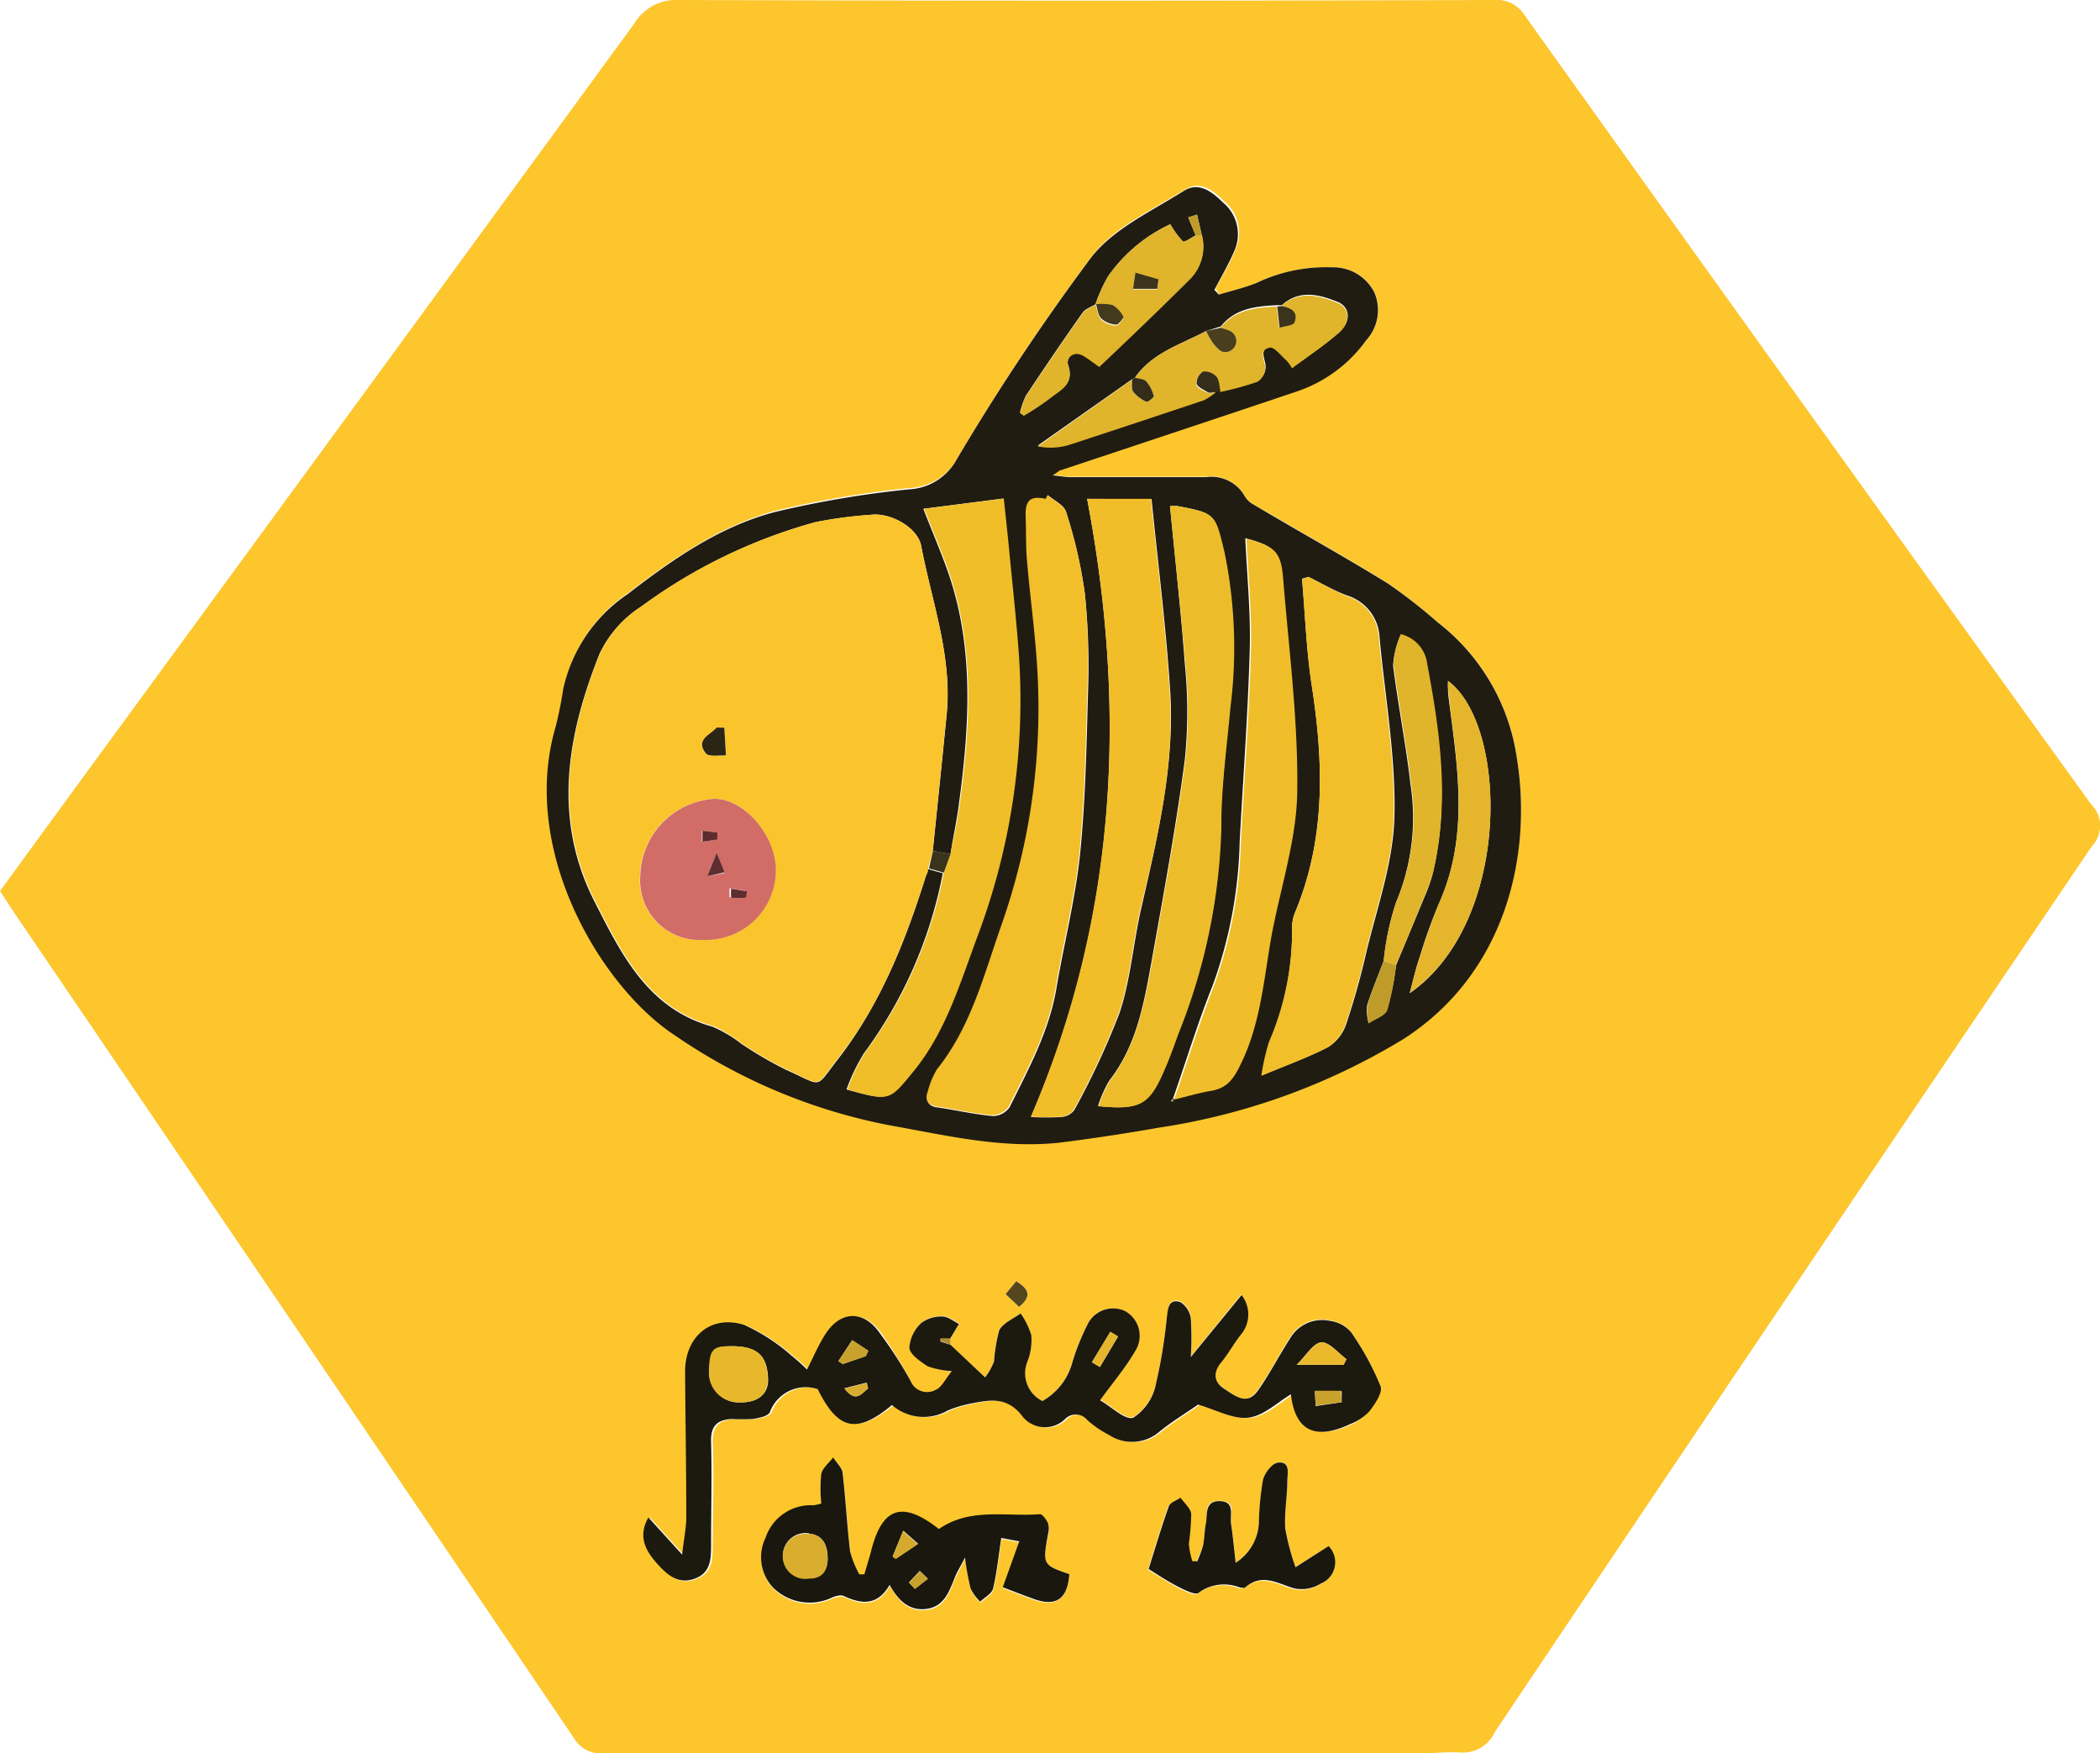 <svg xmlns="http://www.w3.org/2000/svg" viewBox="0 0 141.4 118.06"><defs><style>.cls-1{fill:#fdc62d;}.cls-2{fill:#201c11;}.cls-3{fill:#1c190f;}.cls-4{fill:#19170e;}.cls-5{fill:#54471f;}.cls-6{fill:#b08c34;}.cls-7{fill:#fac42c;}.cls-8{fill:#f2be2a;}.cls-9{fill:#f2bf2a;}.cls-10{fill:#f1be29;}.cls-11{fill:#efbe29;}.cls-12{fill:#edbc2a;}.cls-13{fill:#efbe2a;}.cls-14{fill:#e0b42b;}.cls-15{fill:#e5b62b;}.cls-16{fill:#bf9b29;}.cls-17{fill:#493e1e;}.cls-18{fill:#433a1c;}.cls-19{fill:#342d19;}.cls-20{fill:#3b331b;}.cls-21{fill:#e7b82b;}.cls-22{fill:#ebba2c;}.cls-23{fill:#c9a22e;}.cls-24{fill:#d9ad2d;}.cls-25{fill:#d5a92c;}.cls-26{fill:#d16d66;}.cls-27{fill:#2b2515;}.cls-28{fill:#5d2d30;}</style></defs><g id="Warstwa_2" data-name="Warstwa 2"><g id="Warstwa_1-2" data-name="Warstwa 1"><path class="cls-1" d="M0,60q3.18-4.36,6.35-8.7Q24.55,26.44,42.72,1.57a3.28,3.28,0,0,1,3-1.57q27.43.09,54.86,0a2.21,2.21,0,0,1,2.06,1q19,26.61,38.17,53.17a2,2,0,0,1,.05,2.8q-20.16,29.77-40.19,59.63A2.36,2.36,0,0,1,98.29,118a17.21,17.21,0,0,0-2,.06q-27.86,0-55.7,0a2.05,2.05,0,0,1-1.93-1Q19.79,89.17.89,61.36C.6,60.93.33,60.49,0,60ZM64,90.55v-.43l.6-1c-.37-.18-.73-.5-1.1-.5a2.23,2.23,0,0,0-1.44.44,2.51,2.51,0,0,0-.8,1.67c.05.46.74.91,1.23,1.24a6,6,0,0,0,1.63.39c-.47.57-.7,1.11-1.08,1.25A1.19,1.19,0,0,1,61.32,93a28,28,0,0,0-1.92-3.14c-1.12-1.67-2.73-1.62-3.78.1-.42.68-.73,1.41-1.17,2.28a13.29,13.29,0,0,0-1-.9,13,13,0,0,0-3.21-2.1c-2.29-.72-4.06.77-4,3.13,0,3.27.07,6.54.08,9.81,0,.72-.16,1.44-.28,2.52l-2.27-2.5c-.81,1.41-.15,2.31.66,3.19s1.41,1.35,2.49.92,1.06-1.36,1.07-2.29c0-2.32.1-4.63,0-6.94,0-1.08.45-1.45,1.37-1.51a13.78,13.78,0,0,0,1.44,0c.41-.07,1-.18,1.15-.46a2.57,2.57,0,0,1,3.22-1.55c1.32,2.73,2.57,3,5,1.07a3.25,3.25,0,0,0,3.77.36,8,8,0,0,1,1.6-.47c1.22-.26,2.34-.45,3.33.76a1.94,1.94,0,0,0,3,.25,1,1,0,0,1,1.45.11,6.82,6.82,0,0,0,1.46,1,2.82,2.82,0,0,0,3.44-.25c.86-.69,1.81-1.26,2.56-1.79,1.22.35,2.36,1,3.4.88s2-1,2.85-1.57c.26,2.36,1.56,3.1,4,2A3.46,3.46,0,0,0,92.18,95c.38-.49.91-1.27.76-1.69a18.51,18.51,0,0,0-2-3.66,2.27,2.27,0,0,0-1.42-.75,2.49,2.49,0,0,0-2.67,1.18c-.75,1.16-1.37,2.41-2.18,3.53s-1.53.35-2.27-.14-.77-1.07-.2-1.76.84-1.25,1.3-1.84a2.12,2.12,0,0,0,.08-2.71l-3.39,4.17a19.61,19.61,0,0,0,0-2.61,1.56,1.56,0,0,0-.7-1.09c-.78-.24-.84.41-.91,1a34.83,34.83,0,0,1-.75,4.57,3.48,3.48,0,0,1-1.51,2.21c-.54.2-1.49-.75-2.24-1.17.89-1.23,1.72-2.2,2.35-3.29a1.9,1.9,0,0,0-.73-2.69,1.92,1.92,0,0,0-2.52,1,15.43,15.43,0,0,0-1,2.53,4.24,4.24,0,0,1-2,2.55,2.08,2.08,0,0,1-1-2.68,4,4,0,0,0,.25-1.76,5.22,5.22,0,0,0-.72-1.46c-.5.37-1.19.65-1.44,1.14a11.36,11.36,0,0,0-.35,2.1,4.33,4.33,0,0,1-.6,1.07Zm18.1-70.71-.25-.41c.45-.87,1-1.72,1.34-2.62a2.76,2.76,0,0,0-.76-3.26c-.75-.74-1.64-1.42-2.63-.79C77.6,14.13,75,15.3,73.53,17.24a152.63,152.63,0,0,0-9.07,13.62,3.86,3.86,0,0,1-3.2,2,68.65,68.65,0,0,0-9,1.52c-3.74,1-6.93,3.21-9.94,5.53a10.4,10.4,0,0,0-4.35,6.38,24.88,24.88,0,0,1-.52,2.57C35,57.23,40.47,66.43,45.49,69.68a38.28,38.28,0,0,0,14.28,6c3.85.68,7.65,1.62,11.59,1.19,2.22-.25,4.42-.58,6.62-1a44.24,44.24,0,0,0,16.56-6c6.82-4.41,8.67-12.31,7.59-18.94a14.1,14.1,0,0,0-5.34-9.05,36.54,36.54,0,0,0-3.36-2.62c-3-1.86-6.1-3.59-9.15-5.38a1.38,1.38,0,0,1-.49-.5,2.57,2.57,0,0,0-2.62-1.28c-3,0-6.07,0-9.1,0-.31,0-.62-.06-1.21-.12.37-.23.46-.31.56-.35,5.31-1.77,10.63-3.53,15.94-5.32A9.47,9.47,0,0,0,92,22.9a3,3,0,0,0,.55-3.23A3.1,3.1,0,0,0,89.7,18a10.88,10.88,0,0,0-5.09,1.05C83.79,19.38,82.92,19.58,82.07,19.84ZM72,106c-1.81-.65-1.81-.65-1.41-2.65a1.3,1.3,0,0,0,0-.7c-.11-.25-.37-.63-.54-.62-2.3.14-4.72-.5-6.81,1-2.5-2-3.86-1.47-4.6,1.62-.12.48-.28,1-.42,1.43l-.34,0a6.9,6.9,0,0,1-.62-1.54c-.21-1.78-.3-3.56-.51-5.33,0-.37-.41-.7-.63-1-.28.37-.71.7-.8,1.1a9.89,9.89,0,0,0,0,2,3.43,3.43,0,0,1-.52.12,3.21,3.21,0,0,0-3.23,2.18,3,3,0,0,0,.48,3.34,3.5,3.5,0,0,0,4,.69c.25-.08.59-.2.79-.1,1.19.56,2.27.67,3.08-.75.64,1.16,1.39,1.78,2.53,1.61s1.46-1.1,1.82-2c.16-.4.39-.78.73-1.45a16.4,16.4,0,0,0,.38,2.1,3.25,3.25,0,0,0,.64.87c.3-.29.79-.54.87-.89.26-1.1.37-2.24.55-3.4l1.21.23-1.11,3.09c.76.29,1.42.55,2.09.79C71.13,108.23,71.89,107.69,72,106Zm15.22-.49a15.8,15.8,0,0,1-.67-2.62c-.07-1.06.12-2.13.14-3.2,0-.51.22-1.33-.64-1.22-.38.05-.87.71-1,1.17a18.71,18.71,0,0,0-.27,2.71,3.37,3.37,0,0,1-1.57,2.86c-.11-1-.19-1.83-.31-2.63-.08-.59.38-1.51-.76-1.52s-.8.9-.93,1.49-.09,1-.2,1.53a7.52,7.52,0,0,1-.48,1.09l-.32,0A5,5,0,0,1,80,104a17.18,17.18,0,0,0,.16-2c0-.39-.47-.74-.72-1.1-.27.19-.7.32-.79.58-.51,1.43-.94,2.89-1.36,4.22.65.38,1.33.83,2,1.2.43.22,1.17.58,1.36.41a2.87,2.87,0,0,1,2.79-.36c.12,0,.29,0,.35,0,1.14-1,2.19-.26,3.32.06a2.46,2.46,0,0,0,1.78-.33,1.55,1.55,0,0,0,.52-2.52ZM68.62,88c.93-.79.59-1.25-.19-1.73l-.72.87Z"/><path class="cls-2" d="M82.07,19.84c.85-.26,1.72-.46,2.54-.79A10.88,10.88,0,0,1,89.7,18a3.1,3.1,0,0,1,2.83,1.67A3,3,0,0,1,92,22.9a9.47,9.47,0,0,1-4.62,3.44c-5.31,1.79-10.63,3.55-15.94,5.32-.1,0-.19.12-.56.35.59.06.9.12,1.21.12,3,0,6.07,0,9.1,0a2.57,2.57,0,0,1,2.62,1.28,1.38,1.38,0,0,0,.49.5c3,1.79,6.14,3.52,9.15,5.38a36.54,36.54,0,0,1,3.36,2.62A14.1,14.1,0,0,1,102.13,51c1.08,6.63-.77,14.53-7.59,18.94a44.24,44.24,0,0,1-16.56,6c-2.2.39-4.4.72-6.62,1-3.94.43-7.74-.51-11.59-1.19a38.28,38.28,0,0,1-14.28-6c-5-3.25-10.51-12.45-8.09-20.77a24.88,24.88,0,0,0,.52-2.57A10.4,10.4,0,0,1,42.27,40c3-2.32,6.2-4.56,9.94-5.53a68.65,68.65,0,0,1,9-1.52,3.86,3.86,0,0,0,3.2-2,152.63,152.63,0,0,1,9.07-13.62c1.51-1.94,4.07-3.11,6.24-4.48,1-.63,1.88.05,2.63.79a2.76,2.76,0,0,1,.76,3.26c-.38.9-.89,1.75-1.34,2.62ZM93.17,64.7c-.38,1-.8,2-1.12,3a3.37,3.37,0,0,0,.1,1.2c.43-.3,1.11-.51,1.25-.91A18.87,18.87,0,0,0,94,65c.7-1.68,1.4-3.35,2.08-5a8.73,8.73,0,0,0,.48-1.58c1-4.58.36-9.11-.49-13.62a2.35,2.35,0,0,0-1.78-2,6.18,6.18,0,0,0-.49,2c.33,2.68.87,5.32,1.17,8A14.74,14.74,0,0,1,94,60.77,18.09,18.09,0,0,0,93.17,64.7ZM80.93,15.86l-.33-1.41-.59.19.5,1.21c-.3.15-.76.49-.86.41a5.9,5.9,0,0,1-.85-1.16,10.48,10.48,0,0,0-4.19,3.51,10.68,10.68,0,0,0-.85,1.88v0c-.29.19-.69.3-.87.57-1.3,1.84-2.56,3.7-3.81,5.58a5.2,5.2,0,0,0-.4,1.15l.25.18A19,19,0,0,0,70.7,26.8c.68-.56,1.66-.92,1.22-2.23-.16-.48.37-1.06,1.1-.59.27.17.52.36,1,.7,2-1.95,4.06-3.88,6.06-5.86A3.1,3.1,0,0,0,80.93,15.86Zm.28,6.43c-1.69.9-3.62,1.45-4.79,3.14l-.2.11L69.88,30a4.35,4.35,0,0,0,2.11-.1c3-1,6-2,9.06-3a3.67,3.67,0,0,0,.83-.56l.3,0a20.77,20.77,0,0,0,2.52-.69,1.16,1.16,0,0,0,.52-.94c0-.53-.49-1.2.31-1.36.31-.06.76.56,1.14.88a3.79,3.79,0,0,1,.36.51c1.1-.82,2.2-1.53,3.17-2.4.78-.69.71-1.65-.1-2-1.26-.51-2.59-.87-3.79.21l-.32,0c-1.42.07-2.81.21-3.79,1.43ZM79,74c.83-.2,1.65-.45,2.49-.59,1.12-.18,1.57-.89,2-1.85,1.45-3,1.55-6.23,2.2-9.37s1.56-6.07,1.58-9.11c0-4.72-.57-9.44-.95-14.15-.15-1.83-.53-2.17-2.47-2.69.11,2.49.37,5,.3,7.48-.12,4.34-.45,8.67-.68,13a30.24,30.24,0,0,1-1.83,9.67c-1,2.5-1.78,5.08-2.67,7.62l-.15.13.11,0ZM64,57.52l-1.19-.23c.31-3,.63-6.09.93-9.14.4-3.94-1-7.62-1.71-11.39-.24-1.25-2.06-2.24-3.34-2.1a29.6,29.6,0,0,0-3.78.5,35.73,35.73,0,0,0-11.74,5.69A7.69,7.69,0,0,0,40.38,44c-2.2,5.49-3.2,11.13-.34,16.73,1.81,3.54,3.57,7.19,7.92,8.4a8.68,8.68,0,0,1,1.95,1.15,26.37,26.37,0,0,0,3,1.75c2.59,1.14,1.89,1.37,3.6-.82C59.33,67.53,61,63.29,62.34,59l.14-.33a.11.11,0,0,1,0-.15l1,.28a29.73,29.73,0,0,1-5.3,12.11A12.75,12.75,0,0,0,57,73.36c2.86.79,2.83.76,4.42-1.18,2.18-2.65,3.13-5.87,4.29-9a45.13,45.13,0,0,0,2.82-19.32c-.16-2.1-.38-4.19-.59-6.29-.12-1.33-.27-2.66-.41-4l-5.36.69c.61,1.57,1.23,3,1.72,4.43,1.7,5,1.38,10.2.69,15.35C64.44,55.21,64.17,56.36,64,57.52Zm6.59-24.19-.14.29c-1-.26-1.39.21-1.34,1.14s0,2,.09,3c.24,2.85.67,5.7.75,8.55a44,44,0,0,1-2.46,15.94c-1.19,3.37-2,6.87-4.35,9.74a5.44,5.44,0,0,0-.61,1.53c-.25.65,0,1,.67,1.06,1.21.18,2.42.46,3.64.57a1.4,1.4,0,0,0,1.14-.59c1.27-2.57,2.66-5.1,3.15-8s1.27-6,1.59-9c.37-3.63.44-7.29.54-10.95A47.73,47.73,0,0,0,73.05,40a32.06,32.06,0,0,0-1.26-5.51C71.65,34,71,33.72,70.54,33.33Zm17.55,5.51-.47.13c.21,2.41.29,4.83.66,7.21.8,5.2.94,10.31-1.14,15.28a2.61,2.61,0,0,0-.19,1,18.93,18.93,0,0,1-1.51,7.68,15.15,15.15,0,0,0-.51,2.27c1.67-.7,3.1-1.21,4.44-1.9a2.89,2.89,0,0,0,1.2-1.48,49.93,49.93,0,0,0,1.36-4.82c.71-3,1.83-6.1,1.91-9.18.11-4-.63-8.08-1-12.12a3.1,3.1,0,0,0-2.09-2.78C89.83,39.79,89,39.28,88.09,38.84ZM73.2,33.59c2.71,14.28,2,28.16-3.76,41.63a19.5,19.5,0,0,0,2,0,1.23,1.23,0,0,0,.89-.46,52.85,52.85,0,0,0,3.06-6.57c.73-2.21.91-4.59,1.42-6.88,1.09-4.78,2.26-9.57,2-14.51-.27-4.4-.83-8.77-1.27-13.19Zm5.58.49c.35,3.61.74,7.12,1,10.64a32,32,0,0,1,0,6.41c-.6,4.57-1.44,9.11-2.25,13.65-.51,2.81-1,5.64-2.85,8a8.55,8.55,0,0,0-.75,1.7c2.79.27,3.42-.07,4.42-2.39.35-.8.65-1.62.94-2.44a40.07,40.07,0,0,0,2.91-13.94c0-2.69.37-5.39.61-8.09a31.91,31.91,0,0,0-.4-10.45c-.63-2.6-.58-2.61-3.16-3.1A4.07,4.07,0,0,0,78.78,34.08ZM97.5,45.85a5.34,5.34,0,0,0,0,.61c0,.32.06.64.1,1,.58,4.41,1.24,8.83-.61,13.15-.53,1.23-1,2.51-1.38,3.79-.28.81-.47,1.65-.69,2.48C101.77,62.12,101.58,48.89,97.5,45.85Z"/><path class="cls-3" d="M64,90.55l2.33,2.2a4.33,4.33,0,0,0,.6-1.07,11.36,11.36,0,0,1,.35-2.1c.25-.49.94-.77,1.44-1.14a5.22,5.22,0,0,1,.72,1.46,4,4,0,0,1-.25,1.76,2.08,2.08,0,0,0,1,2.68,4.24,4.24,0,0,0,2-2.55,15.43,15.43,0,0,1,1-2.53,1.92,1.92,0,0,1,2.52-1A1.9,1.9,0,0,1,76.42,91c-.63,1.09-1.46,2.06-2.35,3.29.75.42,1.7,1.37,2.24,1.17a3.48,3.48,0,0,0,1.51-2.21,34.83,34.83,0,0,0,.75-4.57c.07-.6.13-1.25.91-1a1.56,1.56,0,0,1,.7,1.09,19.61,19.61,0,0,1,0,2.61L83.6,87.2a2.12,2.12,0,0,1-.08,2.71c-.46.59-.82,1.26-1.3,1.84s-.58,1.25.2,1.76,1.54,1.15,2.27.14,1.43-2.37,2.18-3.53a2.49,2.49,0,0,1,2.67-1.18,2.27,2.27,0,0,1,1.42.75,18.51,18.51,0,0,1,2,3.66c.15.42-.38,1.2-.76,1.69a3.46,3.46,0,0,1-1.28.85c-2.42,1.14-3.72.4-4-2-.88.52-1.82,1.44-2.85,1.57s-2.18-.53-3.4-.88c-.75.53-1.7,1.1-2.56,1.79a2.82,2.82,0,0,1-3.44.25,6.82,6.82,0,0,1-1.46-1,1,1,0,0,0-1.45-.11,1.94,1.94,0,0,1-3-.25c-1-1.21-2.11-1-3.33-.76a8,8,0,0,0-1.6.47,3.25,3.25,0,0,1-3.77-.36c-2.4,2-3.65,1.66-5-1.07a2.57,2.57,0,0,0-3.22,1.55c-.13.28-.74.39-1.15.46a13.78,13.78,0,0,1-1.44,0c-.92.06-1.4.43-1.37,1.51.06,2.31,0,4.62,0,6.94,0,.93,0,1.88-1.07,2.29s-1.81-.17-2.49-.92-1.47-1.78-.66-3.19l2.27,2.5c.12-1.08.28-1.8.28-2.52,0-3.27-.06-6.54-.08-9.81,0-2.36,1.75-3.85,4-3.13a13,13,0,0,1,3.21,2.1,13.29,13.29,0,0,1,1,.9c.44-.87.75-1.6,1.17-2.28,1.05-1.72,2.66-1.77,3.78-.1A28,28,0,0,1,61.32,93a1.19,1.19,0,0,0,1.69.58c.38-.14.61-.68,1.08-1.25A6,6,0,0,1,62.46,92c-.49-.33-1.18-.78-1.23-1.24a2.51,2.51,0,0,1,.8-1.67,2.23,2.23,0,0,1,1.44-.44c.37,0,.73.32,1.1.5l-.6,1h-.64l0,.19Zm-14.67.1c-1.36,0-1.54.19-1.57,1.85a2,2,0,0,0,2.13,1.93c1.15,0,1.84-.56,1.83-1.53C51.68,91.29,51,90.66,49.3,90.65ZM90.47,91.9l.19-.38c-.56-.41-1.14-1.15-1.68-1.13s-1,.85-1.67,1.51Zm-32.18-.58.18-.36-1.09-.72-.93,1.42.3.19Zm32.05,3.1,0-.74H88.53l.06,1ZM73.52,91.73l.54.32L75.28,90l-.52-.31ZM58.45,93.5l-.09-.4-1.5.38C57.62,94.51,58,93.83,58.45,93.5Z"/><path class="cls-4" d="M72,106c-.12,1.67-.88,2.21-2.39,1.67-.67-.24-1.33-.5-2.09-.79l1.11-3.09-1.21-.23c-.18,1.16-.29,2.3-.55,3.4-.08.35-.57.6-.87.89a3.25,3.25,0,0,1-.64-.87,16.4,16.4,0,0,1-.38-2.1c-.34.67-.57,1-.73,1.45-.36.89-.7,1.83-1.82,2s-1.89-.45-2.53-1.61c-.81,1.42-1.89,1.31-3.08.75-.2-.1-.54,0-.79.1a3.5,3.5,0,0,1-4-.69,3,3,0,0,1-.48-3.34,3.21,3.21,0,0,1,3.23-2.18,3.43,3.43,0,0,0,.52-.12,9.89,9.89,0,0,1,0-2c.09-.4.52-.73.8-1.1.22.35.58.68.63,1,.21,1.77.3,3.55.51,5.33a6.9,6.9,0,0,0,.62,1.54l.34,0c.14-.48.3-1,.42-1.43.74-3.09,2.1-3.58,4.6-1.62,2.09-1.46,4.51-.82,6.81-1,.17,0,.43.37.54.62a1.3,1.3,0,0,1,0,.7C70.2,105.37,70.2,105.37,72,106Zm-17.52-2.75a1.52,1.52,0,1,0,0,3c.91,0,1.27-.57,1.25-1.38S55.42,103.36,54.49,103.27Zm5.62,1.56.23.14,1.49-1-1-.88Zm1.1,1.75.4.42.87-.68-.54-.52Z"/><path class="cls-4" d="M87.23,105.53l2.23-1.42a1.55,1.55,0,0,1-.52,2.52,2.46,2.46,0,0,1-1.78.33c-1.13-.32-2.18-1.07-3.32-.06-.06.06-.23,0-.35,0a2.87,2.87,0,0,0-2.79.36c-.19.17-.93-.19-1.36-.41-.72-.37-1.4-.82-2-1.2.42-1.33.85-2.79,1.36-4.22.09-.26.52-.39.79-.58.25.36.68.71.72,1.1a17.18,17.18,0,0,1-.16,2,5,5,0,0,0,.24,1.18l.32,0A7.52,7.52,0,0,0,81,104.1c.11-.5.09-1,.2-1.53s-.12-1.51.93-1.49.68.93.76,1.52c.12.8.2,1.62.31,2.63a3.37,3.37,0,0,0,1.57-2.86,18.71,18.71,0,0,1,.27-2.71c.11-.46.6-1.12,1-1.17.86-.11.65.71.64,1.22,0,1.07-.21,2.14-.14,3.2A15.8,15.8,0,0,0,87.23,105.53Z"/><path class="cls-5" d="M68.62,88l-.91-.86.72-.87C69.21,86.77,69.55,87.23,68.62,88Z"/><path class="cls-6" d="M64,90.55l-.68-.24,0-.19H64Z"/><path class="cls-7" d="M62.49,58.48a.11.11,0,0,0,0,.15l-.14.33c-1.39,4.33-3,8.57-5.85,12.2-1.71,2.19-1,2-3.6.82a26.37,26.37,0,0,1-3-1.75A8.68,8.68,0,0,0,48,69.08c-4.35-1.21-6.11-4.86-7.92-8.4-2.86-5.6-1.86-11.24.34-16.73a7.69,7.69,0,0,1,2.74-3.1,35.73,35.73,0,0,1,11.74-5.69,29.6,29.6,0,0,1,3.78-.5c1.28-.14,3.1.85,3.34,2.1.73,3.77,2.11,7.45,1.71,11.39-.3,3.05-.62,6.09-.93,9.14ZM47.35,63.29a4.7,4.7,0,0,0,4.87-4.68c0-2.37-2.13-4.86-4.13-4.82a5.32,5.32,0,0,0-5,5.21A4,4,0,0,0,47.35,63.29ZM48.77,49h-.51c-.44.5-1.46.81-.74,1.73.19.25.89.11,1.36.14Z"/><path class="cls-8" d="M70.54,33.33c.43.39,1.11.7,1.25,1.17A32.06,32.06,0,0,1,73.05,40a47.73,47.73,0,0,1,.16,6.55c-.1,3.66-.17,7.32-.54,10.95-.32,3-1.08,6-1.59,9s-1.88,5.42-3.15,8a1.4,1.4,0,0,1-1.14.59c-1.22-.11-2.43-.39-3.64-.57-.66-.1-.92-.41-.67-1.06A5.44,5.44,0,0,1,63.09,72c2.3-2.87,3.16-6.37,4.35-9.74A44,44,0,0,0,69.9,46.29c-.08-2.85-.51-5.7-.75-8.55-.09-1-.05-2-.09-3s.3-1.4,1.34-1.14Z"/><path class="cls-9" d="M88.09,38.84c.89.44,1.74.95,2.66,1.32a3.1,3.1,0,0,1,2.09,2.78c.37,4,1.11,8.09,1,12.12-.08,3.08-1.2,6.13-1.91,9.18a49.93,49.93,0,0,1-1.36,4.82,2.89,2.89,0,0,1-1.2,1.48c-1.34.69-2.77,1.2-4.44,1.9a15.15,15.15,0,0,1,.51-2.27A18.93,18.93,0,0,0,87,62.49a2.61,2.61,0,0,1,.19-1c2.08-5,1.94-10.08,1.14-15.28-.37-2.38-.45-4.8-.66-7.21Z"/><path class="cls-10" d="M73.2,33.59h4.3c.44,4.42,1,8.79,1.27,13.19.31,4.94-.86,9.73-2,14.51-.51,2.29-.69,4.67-1.42,6.88a52.85,52.85,0,0,1-3.06,6.57,1.23,1.23,0,0,1-.89.46,19.5,19.5,0,0,1-2,0C75.19,61.75,75.91,47.87,73.2,33.59Z"/><path class="cls-11" d="M64,57.52c.22-1.16.49-2.31.64-3.48.69-5.15,1-10.31-.69-15.35-.49-1.45-1.11-2.86-1.72-4.43l5.36-.69c.14,1.34.29,2.67.41,4,.21,2.1.43,4.19.59,6.29a45.13,45.13,0,0,1-2.82,19.32c-1.16,3.13-2.11,6.35-4.29,9-1.59,1.94-1.56,2-4.42,1.18a12.75,12.75,0,0,1,1.19-2.49,29.73,29.73,0,0,0,5.3-12.11Z"/><path class="cls-12" d="M78.78,34.08a4.07,4.07,0,0,1,.51,0c2.58.49,2.53.5,3.16,3.1a31.91,31.91,0,0,1,.4,10.45c-.24,2.7-.63,5.4-.61,8.09a40.07,40.07,0,0,1-2.91,13.94c-.29.82-.59,1.64-.94,2.44-1,2.32-1.63,2.66-4.42,2.39a8.55,8.55,0,0,1,.75-1.7c1.81-2.37,2.34-5.2,2.85-8,.81-4.54,1.65-9.08,2.25-13.65a32,32,0,0,0,0-6.41C79.52,41.2,79.13,37.69,78.78,34.08Z"/><path class="cls-13" d="M79.05,74.05c.89-2.54,1.69-5.12,2.67-7.62a30.24,30.24,0,0,0,1.83-9.67c.23-4.33.56-8.66.68-13,.07-2.49-.19-5-.3-7.48,1.94.52,2.32.86,2.47,2.69.38,4.71,1,9.43.95,14.15,0,3-.95,6.09-1.58,9.11s-.75,6.4-2.2,9.37c-.47,1-.92,1.67-2,1.85-.84.14-1.66.39-2.49.59Z"/><path class="cls-14" d="M81.88,26.4a3.67,3.67,0,0,1-.83.56c-3,1-6,2-9.06,3a4.35,4.35,0,0,1-2.11.1l6.34-4.49c0,.28-.06.62.08.81a2.37,2.37,0,0,0,.88.68c.1,0,.53-.29.51-.36a2.47,2.47,0,0,0-.5-1c-.16-.18-.51-.18-.77-.26,1.17-1.69,3.1-2.24,4.79-3.14a5.73,5.73,0,0,0,.48.84c.21.24.48.54.76.58A.75.75,0,0,0,83,22.44c-.18-.21-.54-.26-.83-.37,1-1.22,2.37-1.36,3.79-1.43l.17,1.43c.35-.11.92-.14,1-.36.28-.7-.23-1-.85-1.1,1.2-1.08,2.53-.72,3.79-.21.81.33.88,1.29.1,2-1,.87-2.07,1.58-3.17,2.4a3.79,3.79,0,0,0-.36-.51c-.38-.32-.83-.94-1.14-.88-.8.16-.33.83-.31,1.36a1.16,1.16,0,0,1-.52.94,20.77,20.77,0,0,1-2.52.69c-.08-.34-.07-.75-.27-1a1.06,1.06,0,0,0-.9-.35.94.94,0,0,0-.44.81c0,.23.45.44.73.57S81.69,26.42,81.88,26.4Z"/><path class="cls-14" d="M73.76,20.49a10.68,10.68,0,0,1,.85-1.88A10.48,10.48,0,0,1,78.8,15.1a5.9,5.9,0,0,0,.85,1.16c.1.08.56-.26.86-.41h.42a3.1,3.1,0,0,1-.85,3c-2,2-4,3.91-6.06,5.86-.48-.34-.73-.53-1-.7-.73-.47-1.26.11-1.1.59.44,1.31-.54,1.67-1.22,2.23A19,19,0,0,1,68.94,28l-.25-.18a5.2,5.2,0,0,1,.4-1.15c1.25-1.88,2.51-3.74,3.81-5.58.18-.27.58-.38.87-.57.11.34.14.76.36,1a1.66,1.66,0,0,0,1,.41c.16,0,.53-.45.5-.51a1.89,1.89,0,0,0-.74-.81A3.35,3.35,0,0,0,73.76,20.49Zm4.16-1,.09-.64-1.56-.45-.16,1.09Z"/><path class="cls-15" d="M97.5,45.85c4.08,3,4.27,16.27-2.57,21,.22-.83.41-1.67.69-2.48.42-1.28.85-2.56,1.38-3.79,1.85-4.32,1.19-8.74.61-13.15,0-.32-.08-.64-.1-1A5.34,5.34,0,0,1,97.5,45.85Z"/><path class="cls-14" d="M93.17,64.7A18.09,18.09,0,0,1,94,60.77,14.74,14.74,0,0,0,95,52.7c-.3-2.68-.84-5.32-1.17-8a6.18,6.18,0,0,1,.49-2,2.35,2.35,0,0,1,1.78,2c.85,4.51,1.48,9,.49,13.62A8.73,8.73,0,0,1,96.06,60c-.68,1.69-1.38,3.36-2.08,5Z"/><path class="cls-16" d="M93.17,64.7,94,65a18.87,18.87,0,0,1-.58,3c-.14.4-.82.61-1.25.91a3.37,3.37,0,0,1-.1-1.2C92.37,66.7,92.79,65.71,93.17,64.7Z"/><path class="cls-17" d="M82.2,22.07c.29.11.65.16.83.37a.75.75,0,0,1-.58,1.27c-.28,0-.55-.34-.76-.58a5.73,5.73,0,0,1-.48-.84Z"/><path class="cls-18" d="M73.76,20.49a3.35,3.35,0,0,1,1.15.05,1.89,1.89,0,0,1,.74.81c0,.06-.34.52-.5.51a1.66,1.66,0,0,1-1-.41c-.22-.22-.25-.64-.36-1Z"/><path class="cls-19" d="M76.42,25.43c.26.08.61.08.77.26a2.47,2.47,0,0,1,.5,1c0,.07-.41.41-.51.36a2.37,2.37,0,0,1-.88-.68c-.14-.19-.06-.53-.08-.81Z"/><path class="cls-19" d="M81.88,26.4c-.19,0-.42.11-.58,0s-.69-.34-.73-.57a.94.94,0,0,1,.44-.81,1.06,1.06,0,0,1,.9.35c.2.23.19.64.27,1Z"/><path class="cls-20" d="M86.31,20.61c.62.11,1.13.4.85,1.1-.08.22-.65.25-1,.36L86,20.64Z"/><path class="cls-20" d="M64,57.52l-.45,1.24-1-.28.27-1.19Z"/><path class="cls-16" d="M80.93,15.86h-.42L80,14.64l.59-.19Z"/><path class="cls-20" d="M62.34,59l.14-.33Z"/><path class="cls-13" d="M79,74l0,.17-.11,0,.15-.13Z"/><path class="cls-21" d="M49.3,90.65c1.71,0,2.38.64,2.39,2.25,0,1-.68,1.55-1.83,1.53a2,2,0,0,1-2.13-1.93C47.76,90.84,47.94,90.63,49.3,90.65Z"/><path class="cls-22" d="M90.47,91.9H87.31c.68-.66,1.16-1.49,1.67-1.51s1.12.72,1.68,1.13Z"/><path class="cls-23" d="M58.29,91.32l-1.54.53-.3-.19.93-1.42,1.09.72Z"/><path class="cls-23" d="M90.34,94.42l-1.75.23-.06-1h1.76Z"/><path class="cls-15" d="M73.52,91.73l1.24-2.06.52.31-1.22,2.07Z"/><path class="cls-24" d="M58.45,93.5c-.44.33-.83,1-1.59,0l1.5-.38Z"/><path class="cls-24" d="M54.49,103.27c.93.09,1.21.82,1.23,1.65s-.34,1.39-1.25,1.38a1.52,1.52,0,1,1,0-3Z"/><path class="cls-25" d="M60.11,104.83l.69-1.73,1,.88-1.49,1Z"/><path class="cls-23" d="M61.21,106.58l.73-.78.54.52-.87.68Z"/><path class="cls-26" d="M47.35,63.29A4,4,0,0,1,43.11,59a5.32,5.32,0,0,1,5-5.21c2,0,4.13,2.45,4.13,4.82A4.7,4.7,0,0,1,47.35,63.29Zm.91-5.87L47.62,59l1.17-.21Zm0-.89v-.47l-1-.12,0,.74Zm1.93,3.92,0-.47-1.06-.17a3.51,3.51,0,0,0,0,.61A8.46,8.46,0,0,0,50.23,60.45Z"/><path class="cls-27" d="M48.77,49l.11,1.86c-.47,0-1.17.11-1.36-.14-.72-.92.3-1.23.74-1.73Z"/><path class="cls-20" d="M77.92,19.45H76.29l.16-1.09,1.56.45Z"/><path class="cls-28" d="M48.26,57.42l.53,1.32L47.62,59Z"/><path class="cls-28" d="M48.3,56.53l-1,.15,0-.74,1,.12Z"/><path class="cls-28" d="M50.23,60.45a8.46,8.46,0,0,1-1,0,3.51,3.51,0,0,1,0-.61l1.06.17Z"/></g></g></svg>